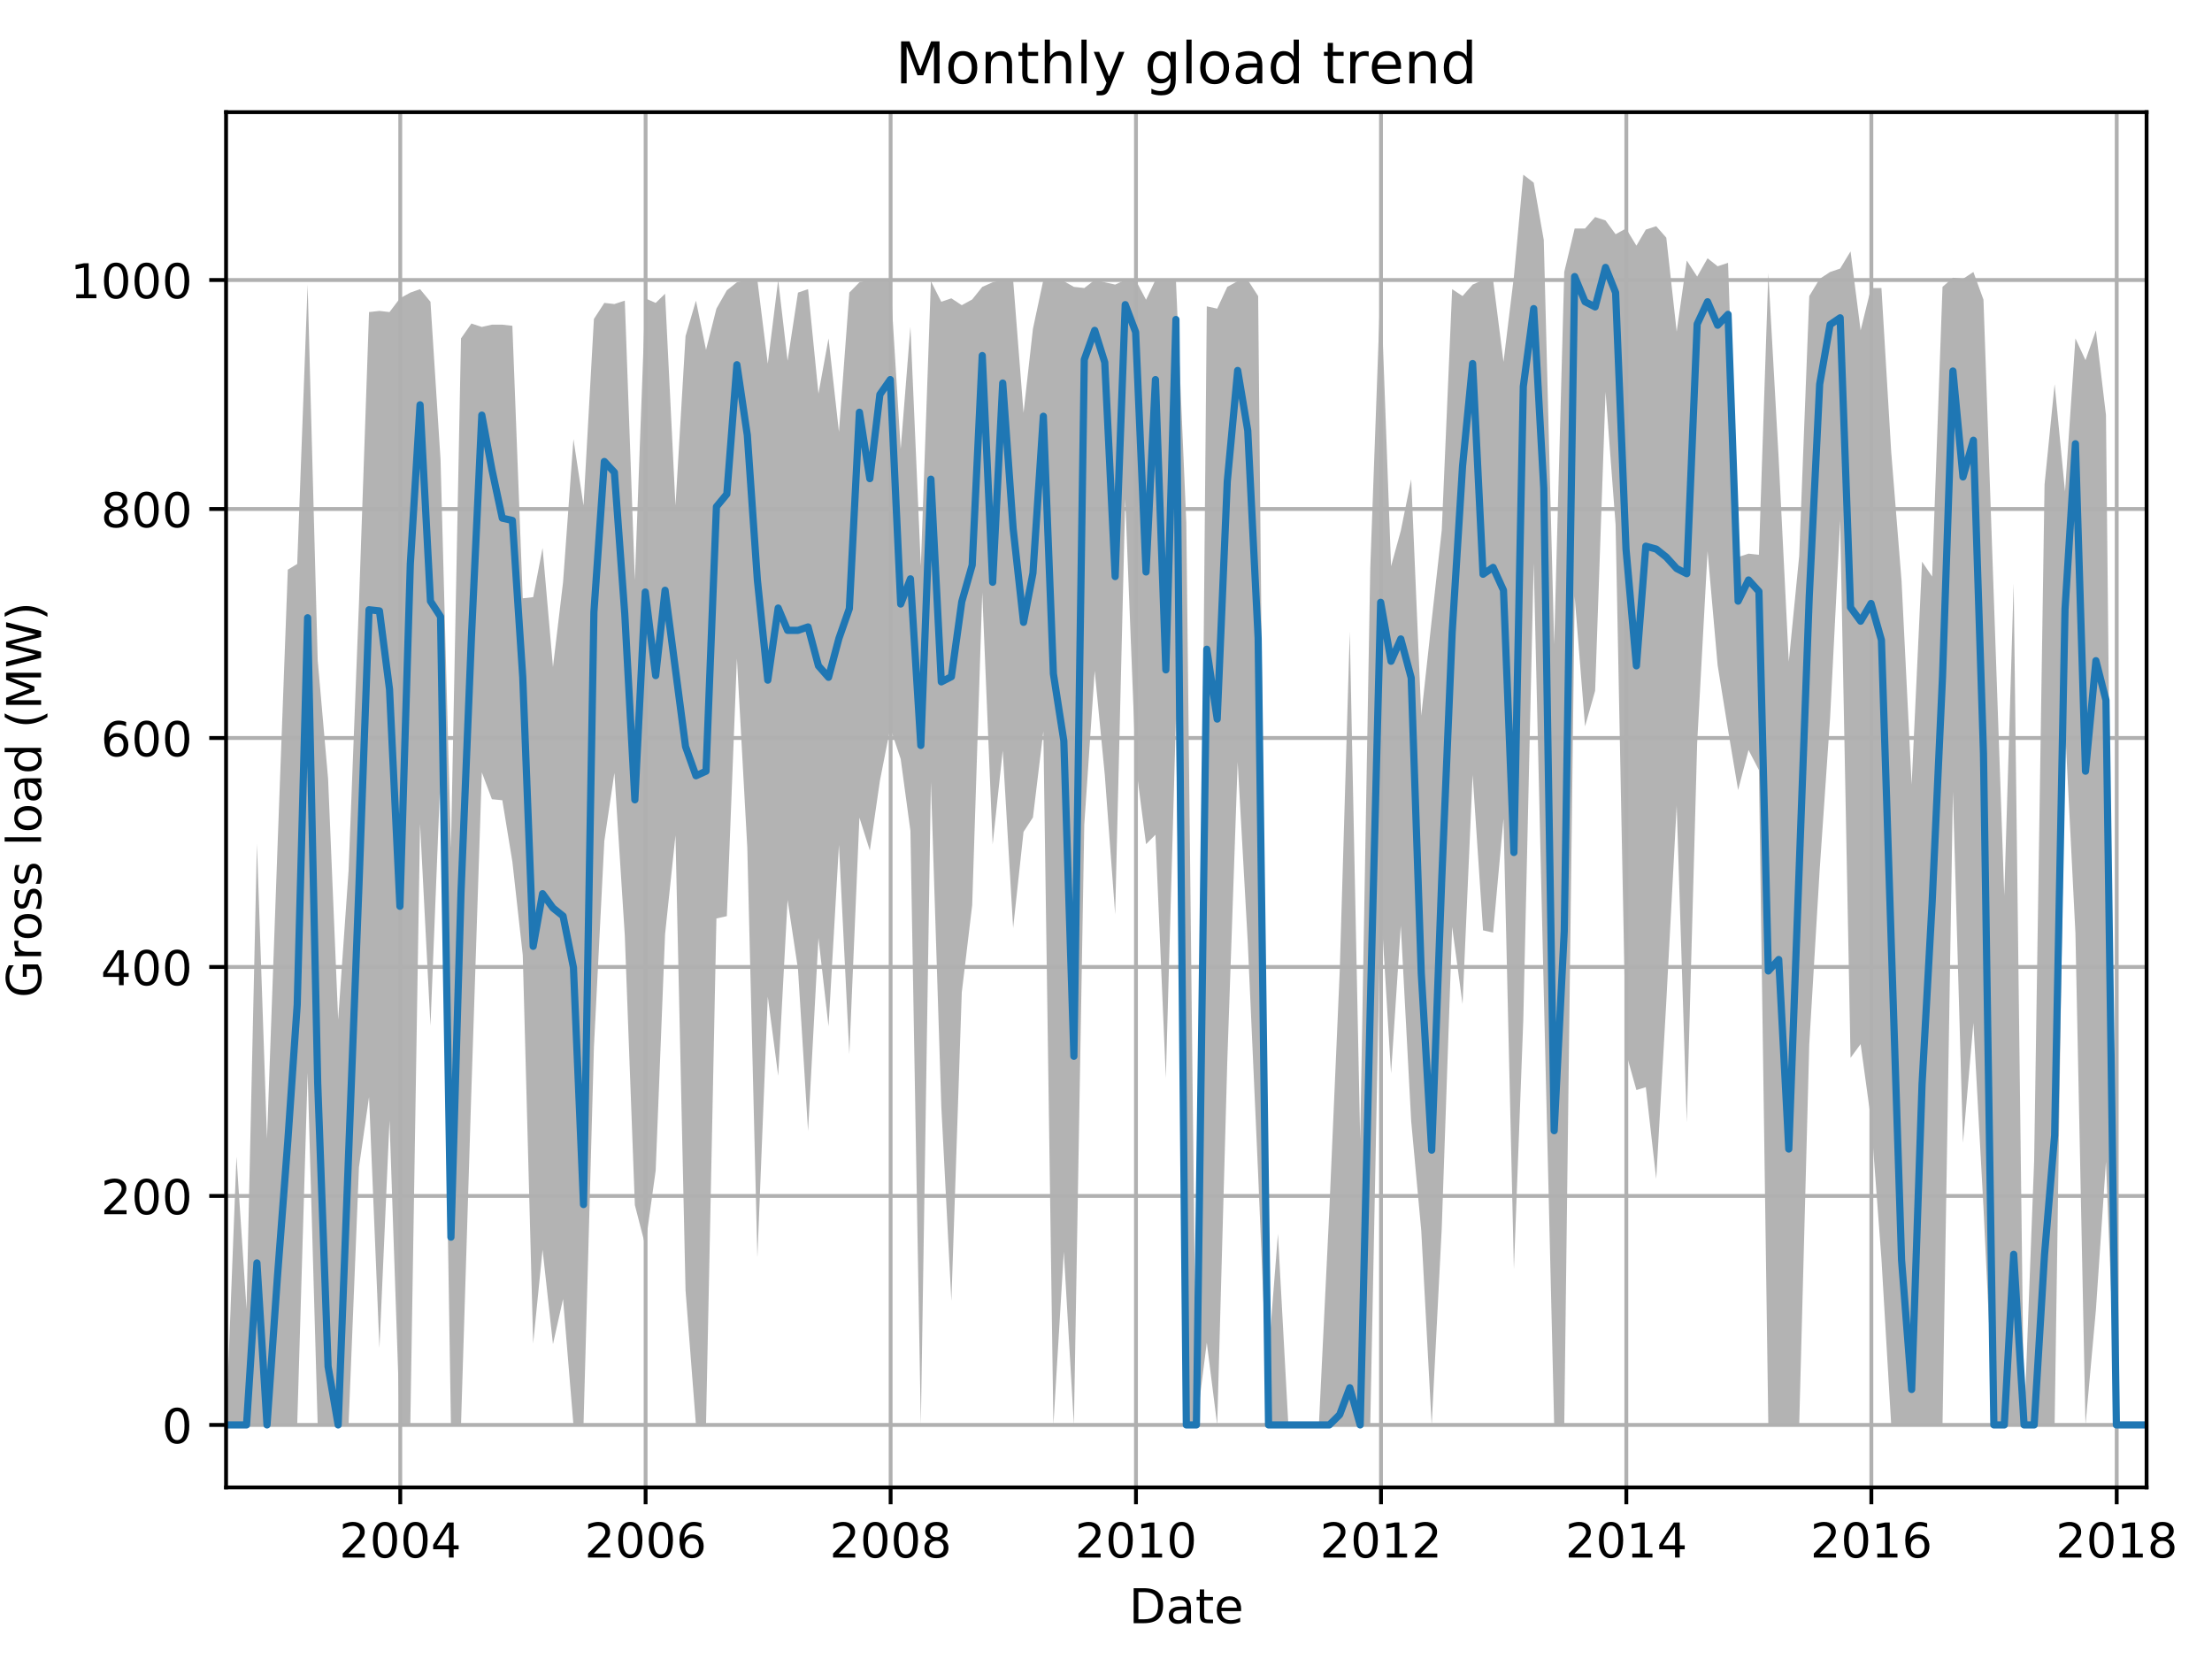 <?xml version="1.0" encoding="utf-8" standalone="no"?>
<!DOCTYPE svg PUBLIC "-//W3C//DTD SVG 1.1//EN"
  "http://www.w3.org/Graphics/SVG/1.1/DTD/svg11.dtd">
<!-- Created with matplotlib (http://matplotlib.org/) -->
<svg height="345.6pt" version="1.1" viewBox="0 0 460.8 345.6" width="460.8pt" xmlns="http://www.w3.org/2000/svg" xmlns:xlink="http://www.w3.org/1999/xlink">
 <defs>
  <style type="text/css">
*{stroke-linecap:butt;stroke-linejoin:round;}
  </style>
 </defs>
 <g id="figure_1">
  <g id="patch_1">
   <path d="M 0 345.6 
L 460.8 345.6 
L 460.8 0 
L 0 0 
z
" style="fill:none;"/>
  </g>
  <g id="axes_1">
   <g id="patch_2">
    <path d="M 47.092 309.863 
L 447.173 309.863 
L 447.173 23.365 
L 47.092 23.365 
z
" style="fill:none;"/>
   </g>
   <g id="PolyCollection_1">
    <path clip-path="url(#pa4e76261c6)" d="M 47.092 296.841 
L 47.092 296.841 
L 49.26 296.841 
L 51.357 296.841 
L 53.525 296.841 
L 55.622 296.841 
L 57.79 296.841 
L 59.957 296.841 
L 61.915 296.841 
L 64.083 223.499 
L 66.18 296.841 
L 68.348 296.841 
L 70.445 296.841 
L 72.613 296.841 
L 74.78 243.146 
L 76.878 228.537 
L 79.046 280.831 
L 81.143 233.397 
L 83.311 296.841 
L 85.478 296.841 
L 87.506 171.623 
L 89.673 213.69 
L 91.771 161.188 
L 93.938 296.841 
L 96.036 296.841 
L 98.204 226.957 
L 100.371 160.89 
L 102.469 166.495 
L 104.636 166.704 
L 106.734 179.494 
L 108.901 198.962 
L 111.069 279.877 
L 113.026 260.349 
L 115.194 280.026 
L 117.292 270.605 
L 119.459 296.841 
L 121.557 296.841 
L 123.724 218.192 
L 125.892 175.201 
L 127.989 161.009 
L 130.157 194.878 
L 132.254 251.047 
L 134.422 259.454 
L 136.589 243.862 
L 138.547 194.609 
L 140.715 174.008 
L 142.812 268.846 
L 144.98 296.841 
L 147.077 296.841 
L 149.245 191.33 
L 151.412 190.853 
L 153.51 137.158 
L 155.677 176.602 
L 157.775 261.959 
L 159.943 207.608 
L 162.11 224.095 
L 164.068 187.484 
L 166.235 201.884 
L 168.333 235.603 
L 170.5 195.414 
L 172.598 213.809 
L 174.766 176.006 
L 176.933 219.564 
L 179.031 170.311 
L 181.198 177.168 
L 183.296 162.679 
L 185.463 151.618 
L 187.631 158.117 
L 189.658 173.084 
L 191.826 296.841 
L 193.924 162.888 
L 196.091 230.505 
L 198.189 271.022 
L 200.356 206.744 
L 202.524 188.557 
L 204.621 123.444 
L 206.789 175.916 
L 208.886 156.358 
L 211.054 193.327 
L 213.221 173.293 
L 215.179 170.281 
L 217.347 152.363 
L 219.444 296.841 
L 221.612 260.766 
L 223.709 296.841 
L 225.877 171.772 
L 228.044 139.752 
L 230.142 161.367 
L 232.309 190.465 
L 234.407 103.976 
L 236.575 159.071 
L 238.742 175.857 
L 240.7 173.889 
L 242.867 224.572 
L 244.965 149.74 
L 247.132 296.841 
L 249.23 296.841 
L 251.397 279.698 
L 253.565 296.841 
L 255.663 221.233 
L 257.83 158.743 
L 259.928 196.19 
L 262.095 244.607 
L 264.263 296.841 
L 266.22 296.841 
L 268.388 296.841 
L 270.486 296.841 
L 272.653 296.841 
L 274.751 296.841 
L 276.918 296.841 
L 279.086 296.841 
L 281.183 296.841 
L 283.351 296.841 
L 285.448 296.841 
L 287.616 187.842 
L 289.783 223.618 
L 291.811 192.85 
L 293.979 233.606 
L 296.076 256.413 
L 298.244 296.841 
L 300.341 255.907 
L 302.509 193.089 
L 304.676 209.159 
L 306.774 161.427 
L 308.941 193.804 
L 311.039 194.281 
L 313.206 170.55 
L 315.374 264.403 
L 317.332 212.438 
L 319.499 117.332 
L 321.597 206.654 
L 323.764 296.841 
L 325.862 296.841 
L 328.029 124.249 
L 330.197 151.32 
L 332.295 143.896 
L 334.462 81.645 
L 336.56 109.342 
L 338.727 219.325 
L 340.895 227.077 
L 342.852 226.48 
L 345.02 245.591 
L 347.118 208.711 
L 349.285 167.807 
L 351.383 233.815 
L 353.55 154.808 
L 355.718 114.828 
L 357.815 138.589 
L 359.983 152.065 
L 362.08 164.587 
L 364.248 156.239 
L 366.415 160.413 
L 368.373 296.841 
L 370.541 296.841 
L 372.638 296.841 
L 374.806 296.841 
L 376.903 217.536 
L 379.071 181.193 
L 381.238 149.65 
L 383.336 108.418 
L 385.503 220.369 
L 387.601 217.506 
L 389.769 233.308 
L 391.936 262.227 
L 393.964 296.692 
L 396.131 296.841 
L 398.229 296.841 
L 400.396 296.841 
L 402.494 296.841 
L 404.661 296.841 
L 406.829 164.945 
L 408.926 238.078 
L 411.094 213.094 
L 413.192 251.494 
L 415.359 296.841 
L 417.527 296.841 
L 419.484 296.841 
L 421.652 296.841 
L 423.749 296.841 
L 425.917 296.841 
L 428.015 296.841 
L 430.182 151.409 
L 432.35 194.401 
L 434.447 296.841 
L 436.615 272.871 
L 438.712 242.013 
L 440.88 296.841 
L 443.047 296.841 
L 445.005 296.841 
L 447.173 296.841 
L 447.173 296.841 
L 447.173 296.841 
L 445.005 296.841 
L 443.047 296.841 
L 440.88 296.841 
L 438.712 86.475 
L 436.615 68.825 
L 434.447 75.026 
L 432.35 70.495 
L 430.182 102.395 
L 428.015 80.035 
L 425.917 100.935 
L 423.749 241.834 
L 421.652 296.841 
L 419.484 121.536 
L 417.527 186.56 
L 415.359 124.756 
L 413.192 62.415 
L 411.094 56.661 
L 408.926 58.092 
L 406.829 57.854 
L 404.661 59.762 
L 402.494 120.105 
L 400.396 117.004 
L 398.229 163.424 
L 396.131 121.059 
L 393.964 94.018 
L 391.936 60 
L 389.769 60 
L 387.601 68.825 
L 385.503 52.368 
L 383.336 55.946 
L 381.238 56.661 
L 379.071 58.092 
L 376.903 61.67 
L 374.806 115.812 
L 372.638 137.844 
L 370.541 95.687 
L 368.373 56.9 
L 366.415 115.573 
L 364.248 115.335 
L 362.08 116.05 
L 359.983 54.753 
L 357.815 55.469 
L 355.718 53.799 
L 353.55 57.615 
L 351.383 54.276 
L 349.285 69.064 
L 347.118 49.506 
L 345.02 47.121 
L 342.852 47.836 
L 340.895 51.175 
L 338.727 47.598 
L 336.56 48.79 
L 334.462 45.928 
L 332.295 45.213 
L 330.197 47.598 
L 328.029 47.598 
L 325.862 56.661 
L 323.764 134.207 
L 321.597 49.983 
L 319.499 38.057 
L 317.332 36.388 
L 315.374 57.615 
L 313.206 75.384 
L 311.039 58.331 
L 308.941 58.331 
L 306.774 59.285 
L 304.676 61.67 
L 302.509 60.239 
L 300.341 110.475 
L 298.244 129.228 
L 296.076 149.084 
L 293.979 99.831 
L 291.811 110.564 
L 289.783 117.958 
L 287.616 58.808 
L 285.448 118.435 
L 283.351 237.452 
L 281.183 131.583 
L 279.086 202.391 
L 276.918 252.21 
L 274.751 296.841 
L 272.653 296.841 
L 270.486 296.841 
L 268.388 296.841 
L 266.22 257.039 
L 264.263 281.994 
L 262.095 61.67 
L 259.928 58.331 
L 257.83 58.569 
L 255.663 59.762 
L 253.565 64.293 
L 251.397 63.816 
L 249.23 296.841 
L 247.132 108.925 
L 244.965 58.331 
L 242.867 58.331 
L 240.7 58.331 
L 238.742 62.445 
L 236.575 58.331 
L 234.407 58.331 
L 232.309 59.285 
L 230.142 58.808 
L 228.044 58.331 
L 225.877 60 
L 223.709 59.762 
L 221.612 58.569 
L 219.444 58.331 
L 217.347 58.331 
L 215.179 68.497 
L 213.221 85.998 
L 211.054 58.331 
L 208.886 58.331 
L 206.789 58.808 
L 204.621 59.762 
L 202.524 62.385 
L 200.356 63.578 
L 198.189 62.147 
L 196.091 62.862 
L 193.924 58.569 
L 191.826 117.958 
L 189.658 68.08 
L 187.631 93.541 
L 185.463 58.331 
L 183.296 58.331 
L 181.198 58.331 
L 179.031 58.808 
L 176.933 60.954 
L 174.766 89.963 
L 172.598 70.495 
L 170.5 82.003 
L 168.333 60.239 
L 166.235 60.954 
L 164.068 75.146 
L 162.11 58.331 
L 159.943 75.772 
L 157.775 58.331 
L 155.677 58.331 
L 153.51 58.808 
L 151.412 60.477 
L 149.245 64.293 
L 147.077 72.88 
L 144.98 62.624 
L 142.812 70.018 
L 140.715 105.317 
L 138.547 61.193 
L 136.589 63.101 
L 134.422 62.147 
L 132.254 120.82 
L 130.157 62.624 
L 127.989 63.339 
L 125.892 63.101 
L 123.724 66.44 
L 121.557 105.317 
L 119.459 91.484 
L 117.292 121.297 
L 115.194 138.947 
L 113.026 114.142 
L 111.069 124.398 
L 108.901 124.636 
L 106.734 67.871 
L 104.636 67.633 
L 102.469 67.633 
L 100.371 68.11 
L 98.204 67.394 
L 96.036 70.495 
L 93.938 176.632 
L 91.771 95.717 
L 89.673 62.862 
L 87.506 60.239 
L 85.478 60.954 
L 83.311 62.147 
L 81.143 65.009 
L 79.046 64.77 
L 76.878 65.009 
L 74.78 125.62 
L 72.613 181.402 
L 70.445 212.408 
L 68.348 162.232 
L 66.18 137.516 
L 64.083 59.285 
L 61.915 117.481 
L 59.957 118.674 
L 57.79 176.989 
L 55.622 237.213 
L 53.525 175.797 
L 51.357 272.692 
L 49.26 240.94 
L 47.092 296.841 
z
" style="fill:#808080;fill-opacity:0.6;"/>
   </g>
   <g id="matplotlib.axis_1">
    <g id="xtick_1">
     <g id="line2d_1">
      <path clip-path="url(#pa4e76261c6)" d="M 83.381 309.863 
L 83.381 23.365 
" style="fill:none;stroke:#b0b0b0;stroke-linecap:square;stroke-width:0.8;"/>
     </g>
     <g id="line2d_2">
      <defs>
       <path d="M 0 0 
L 0 3.5 
" id="m8073907c26" style="stroke:#000000;stroke-width:0.8;"/>
      </defs>
      <g>
       <use style="stroke:#000000;stroke-width:0.8;" x="83.381" xlink:href="#m8073907c26" y="309.863"/>
      </g>
     </g>
     <g id="text_1">
      <!-- 2004 -->
      <defs>
       <path d="M 19.188 8.297 
L 53.609 8.297 
L 53.609 0 
L 7.328 0 
L 7.328 8.297 
Q 12.938 14.109 22.625 23.891 
Q 32.328 33.688 34.812 36.531 
Q 39.547 41.844 41.422 45.531 
Q 43.312 49.219 43.312 52.781 
Q 43.312 58.594 39.234 62.25 
Q 35.156 65.922 28.609 65.922 
Q 23.969 65.922 18.812 64.312 
Q 13.672 62.703 7.812 59.422 
L 7.812 69.391 
Q 13.766 71.781 18.938 73 
Q 24.125 74.219 28.422 74.219 
Q 39.75 74.219 46.484 68.547 
Q 53.219 62.891 53.219 53.422 
Q 53.219 48.922 51.531 44.891 
Q 49.859 40.875 45.406 35.406 
Q 44.188 33.984 37.641 27.219 
Q 31.109 20.453 19.188 8.297 
z
" id="DejaVuSans-32"/>
       <path d="M 31.781 66.406 
Q 24.172 66.406 20.328 58.906 
Q 16.5 51.422 16.5 36.375 
Q 16.5 21.391 20.328 13.891 
Q 24.172 6.391 31.781 6.391 
Q 39.453 6.391 43.281 13.891 
Q 47.125 21.391 47.125 36.375 
Q 47.125 51.422 43.281 58.906 
Q 39.453 66.406 31.781 66.406 
z
M 31.781 74.219 
Q 44.047 74.219 50.516 64.516 
Q 56.984 54.828 56.984 36.375 
Q 56.984 17.969 50.516 8.266 
Q 44.047 -1.422 31.781 -1.422 
Q 19.531 -1.422 13.062 8.266 
Q 6.594 17.969 6.594 36.375 
Q 6.594 54.828 13.062 64.516 
Q 19.531 74.219 31.781 74.219 
z
" id="DejaVuSans-30"/>
       <path d="M 37.797 64.312 
L 12.891 25.391 
L 37.797 25.391 
z
M 35.203 72.906 
L 47.609 72.906 
L 47.609 25.391 
L 58.016 25.391 
L 58.016 17.188 
L 47.609 17.188 
L 47.609 0 
L 37.797 0 
L 37.797 17.188 
L 4.891 17.188 
L 4.891 26.703 
z
" id="DejaVuSans-34"/>
      </defs>
      <g transform="translate(70.656 324.462)scale(0.1 -0.1)">
       <use xlink:href="#DejaVuSans-32"/>
       <use x="63.623" xlink:href="#DejaVuSans-30"/>
       <use x="127.246" xlink:href="#DejaVuSans-30"/>
       <use x="190.869" xlink:href="#DejaVuSans-34"/>
      </g>
     </g>
    </g>
    <g id="xtick_2">
     <g id="line2d_3">
      <path clip-path="url(#pa4e76261c6)" d="M 134.492 309.863 
L 134.492 23.365 
" style="fill:none;stroke:#b0b0b0;stroke-linecap:square;stroke-width:0.8;"/>
     </g>
     <g id="line2d_4">
      <g>
       <use style="stroke:#000000;stroke-width:0.8;" x="134.492" xlink:href="#m8073907c26" y="309.863"/>
      </g>
     </g>
     <g id="text_2">
      <!-- 2006 -->
      <defs>
       <path d="M 33.016 40.375 
Q 26.375 40.375 22.484 35.828 
Q 18.609 31.297 18.609 23.391 
Q 18.609 15.531 22.484 10.953 
Q 26.375 6.391 33.016 6.391 
Q 39.656 6.391 43.531 10.953 
Q 47.406 15.531 47.406 23.391 
Q 47.406 31.297 43.531 35.828 
Q 39.656 40.375 33.016 40.375 
z
M 52.594 71.297 
L 52.594 62.312 
Q 48.875 64.062 45.094 64.984 
Q 41.312 65.922 37.594 65.922 
Q 27.828 65.922 22.672 59.328 
Q 17.531 52.734 16.797 39.406 
Q 19.672 43.656 24.016 45.922 
Q 28.375 48.188 33.594 48.188 
Q 44.578 48.188 50.953 41.516 
Q 57.328 34.859 57.328 23.391 
Q 57.328 12.156 50.688 5.359 
Q 44.047 -1.422 33.016 -1.422 
Q 20.359 -1.422 13.672 8.266 
Q 6.984 17.969 6.984 36.375 
Q 6.984 53.656 15.188 63.938 
Q 23.391 74.219 37.203 74.219 
Q 40.922 74.219 44.703 73.484 
Q 48.484 72.75 52.594 71.297 
z
" id="DejaVuSans-36"/>
      </defs>
      <g transform="translate(121.767 324.462)scale(0.1 -0.1)">
       <use xlink:href="#DejaVuSans-32"/>
       <use x="63.623" xlink:href="#DejaVuSans-30"/>
       <use x="127.246" xlink:href="#DejaVuSans-30"/>
       <use x="190.869" xlink:href="#DejaVuSans-36"/>
      </g>
     </g>
    </g>
    <g id="xtick_3">
     <g id="line2d_5">
      <path clip-path="url(#pa4e76261c6)" d="M 185.533 309.863 
L 185.533 23.365 
" style="fill:none;stroke:#b0b0b0;stroke-linecap:square;stroke-width:0.8;"/>
     </g>
     <g id="line2d_6">
      <g>
       <use style="stroke:#000000;stroke-width:0.8;" x="185.533" xlink:href="#m8073907c26" y="309.863"/>
      </g>
     </g>
     <g id="text_3">
      <!-- 2008 -->
      <defs>
       <path d="M 31.781 34.625 
Q 24.75 34.625 20.719 30.859 
Q 16.703 27.094 16.703 20.516 
Q 16.703 13.922 20.719 10.156 
Q 24.75 6.391 31.781 6.391 
Q 38.812 6.391 42.859 10.172 
Q 46.922 13.969 46.922 20.516 
Q 46.922 27.094 42.891 30.859 
Q 38.875 34.625 31.781 34.625 
z
M 21.922 38.812 
Q 15.578 40.375 12.031 44.719 
Q 8.5 49.078 8.5 55.328 
Q 8.5 64.062 14.719 69.141 
Q 20.953 74.219 31.781 74.219 
Q 42.672 74.219 48.875 69.141 
Q 55.078 64.062 55.078 55.328 
Q 55.078 49.078 51.531 44.719 
Q 48 40.375 41.703 38.812 
Q 48.828 37.156 52.797 32.312 
Q 56.781 27.484 56.781 20.516 
Q 56.781 9.906 50.312 4.234 
Q 43.844 -1.422 31.781 -1.422 
Q 19.734 -1.422 13.25 4.234 
Q 6.781 9.906 6.781 20.516 
Q 6.781 27.484 10.781 32.312 
Q 14.797 37.156 21.922 38.812 
z
M 18.312 54.391 
Q 18.312 48.734 21.844 45.562 
Q 25.391 42.391 31.781 42.391 
Q 38.141 42.391 41.719 45.562 
Q 45.312 48.734 45.312 54.391 
Q 45.312 60.062 41.719 63.234 
Q 38.141 66.406 31.781 66.406 
Q 25.391 66.406 21.844 63.234 
Q 18.312 60.062 18.312 54.391 
z
" id="DejaVuSans-38"/>
      </defs>
      <g transform="translate(172.808 324.462)scale(0.1 -0.1)">
       <use xlink:href="#DejaVuSans-32"/>
       <use x="63.623" xlink:href="#DejaVuSans-30"/>
       <use x="127.246" xlink:href="#DejaVuSans-30"/>
       <use x="190.869" xlink:href="#DejaVuSans-38"/>
      </g>
     </g>
    </g>
    <g id="xtick_4">
     <g id="line2d_7">
      <path clip-path="url(#pa4e76261c6)" d="M 236.644 309.863 
L 236.644 23.365 
" style="fill:none;stroke:#b0b0b0;stroke-linecap:square;stroke-width:0.8;"/>
     </g>
     <g id="line2d_8">
      <g>
       <use style="stroke:#000000;stroke-width:0.8;" x="236.644" xlink:href="#m8073907c26" y="309.863"/>
      </g>
     </g>
     <g id="text_4">
      <!-- 2010 -->
      <defs>
       <path d="M 12.406 8.297 
L 28.516 8.297 
L 28.516 63.922 
L 10.984 60.406 
L 10.984 69.391 
L 28.422 72.906 
L 38.281 72.906 
L 38.281 8.297 
L 54.391 8.297 
L 54.391 0 
L 12.406 0 
z
" id="DejaVuSans-31"/>
      </defs>
      <g transform="translate(223.919 324.462)scale(0.1 -0.1)">
       <use xlink:href="#DejaVuSans-32"/>
       <use x="63.623" xlink:href="#DejaVuSans-30"/>
       <use x="127.246" xlink:href="#DejaVuSans-31"/>
       <use x="190.869" xlink:href="#DejaVuSans-30"/>
      </g>
     </g>
    </g>
    <g id="xtick_5">
     <g id="line2d_9">
      <path clip-path="url(#pa4e76261c6)" d="M 287.686 309.863 
L 287.686 23.365 
" style="fill:none;stroke:#b0b0b0;stroke-linecap:square;stroke-width:0.8;"/>
     </g>
     <g id="line2d_10">
      <g>
       <use style="stroke:#000000;stroke-width:0.8;" x="287.686" xlink:href="#m8073907c26" y="309.863"/>
      </g>
     </g>
     <g id="text_5">
      <!-- 2012 -->
      <g transform="translate(274.961 324.462)scale(0.1 -0.1)">
       <use xlink:href="#DejaVuSans-32"/>
       <use x="63.623" xlink:href="#DejaVuSans-30"/>
       <use x="127.246" xlink:href="#DejaVuSans-31"/>
       <use x="190.869" xlink:href="#DejaVuSans-32"/>
      </g>
     </g>
    </g>
    <g id="xtick_6">
     <g id="line2d_11">
      <path clip-path="url(#pa4e76261c6)" d="M 338.797 309.863 
L 338.797 23.365 
" style="fill:none;stroke:#b0b0b0;stroke-linecap:square;stroke-width:0.8;"/>
     </g>
     <g id="line2d_12">
      <g>
       <use style="stroke:#000000;stroke-width:0.8;" x="338.797" xlink:href="#m8073907c26" y="309.863"/>
      </g>
     </g>
     <g id="text_6">
      <!-- 2014 -->
      <g transform="translate(326.072 324.462)scale(0.1 -0.1)">
       <use xlink:href="#DejaVuSans-32"/>
       <use x="63.623" xlink:href="#DejaVuSans-30"/>
       <use x="127.246" xlink:href="#DejaVuSans-31"/>
       <use x="190.869" xlink:href="#DejaVuSans-34"/>
      </g>
     </g>
    </g>
    <g id="xtick_7">
     <g id="line2d_13">
      <path clip-path="url(#pa4e76261c6)" d="M 389.838 309.863 
L 389.838 23.365 
" style="fill:none;stroke:#b0b0b0;stroke-linecap:square;stroke-width:0.8;"/>
     </g>
     <g id="line2d_14">
      <g>
       <use style="stroke:#000000;stroke-width:0.8;" x="389.838" xlink:href="#m8073907c26" y="309.863"/>
      </g>
     </g>
     <g id="text_7">
      <!-- 2016 -->
      <g transform="translate(377.113 324.462)scale(0.1 -0.1)">
       <use xlink:href="#DejaVuSans-32"/>
       <use x="63.623" xlink:href="#DejaVuSans-30"/>
       <use x="127.246" xlink:href="#DejaVuSans-31"/>
       <use x="190.869" xlink:href="#DejaVuSans-36"/>
      </g>
     </g>
    </g>
    <g id="xtick_8">
     <g id="line2d_15">
      <path clip-path="url(#pa4e76261c6)" d="M 440.95 309.863 
L 440.95 23.365 
" style="fill:none;stroke:#b0b0b0;stroke-linecap:square;stroke-width:0.8;"/>
     </g>
     <g id="line2d_16">
      <g>
       <use style="stroke:#000000;stroke-width:0.8;" x="440.95" xlink:href="#m8073907c26" y="309.863"/>
      </g>
     </g>
     <g id="text_8">
      <!-- 2018 -->
      <g transform="translate(428.225 324.462)scale(0.1 -0.1)">
       <use xlink:href="#DejaVuSans-32"/>
       <use x="63.623" xlink:href="#DejaVuSans-30"/>
       <use x="127.246" xlink:href="#DejaVuSans-31"/>
       <use x="190.869" xlink:href="#DejaVuSans-38"/>
      </g>
     </g>
    </g>
    <g id="text_9">
     <!-- Date -->
     <defs>
      <path d="M 19.672 64.797 
L 19.672 8.109 
L 31.594 8.109 
Q 46.688 8.109 53.688 14.938 
Q 60.688 21.781 60.688 36.531 
Q 60.688 51.172 53.688 57.984 
Q 46.688 64.797 31.594 64.797 
z
M 9.812 72.906 
L 30.078 72.906 
Q 51.266 72.906 61.172 64.094 
Q 71.094 55.281 71.094 36.531 
Q 71.094 17.672 61.125 8.828 
Q 51.172 0 30.078 0 
L 9.812 0 
z
" id="DejaVuSans-44"/>
      <path d="M 34.281 27.484 
Q 23.391 27.484 19.188 25 
Q 14.984 22.516 14.984 16.5 
Q 14.984 11.719 18.141 8.906 
Q 21.297 6.109 26.703 6.109 
Q 34.188 6.109 38.703 11.406 
Q 43.219 16.703 43.219 25.484 
L 43.219 27.484 
z
M 52.203 31.203 
L 52.203 0 
L 43.219 0 
L 43.219 8.297 
Q 40.141 3.328 35.547 0.953 
Q 30.953 -1.422 24.312 -1.422 
Q 15.922 -1.422 10.953 3.297 
Q 6 8.016 6 15.922 
Q 6 25.141 12.172 29.828 
Q 18.359 34.516 30.609 34.516 
L 43.219 34.516 
L 43.219 35.406 
Q 43.219 41.609 39.141 45 
Q 35.062 48.391 27.688 48.391 
Q 23 48.391 18.547 47.266 
Q 14.109 46.141 10.016 43.891 
L 10.016 52.203 
Q 14.938 54.109 19.578 55.047 
Q 24.219 56 28.609 56 
Q 40.484 56 46.344 49.844 
Q 52.203 43.703 52.203 31.203 
z
" id="DejaVuSans-61"/>
      <path d="M 18.312 70.219 
L 18.312 54.688 
L 36.812 54.688 
L 36.812 47.703 
L 18.312 47.703 
L 18.312 18.016 
Q 18.312 11.328 20.141 9.422 
Q 21.969 7.516 27.594 7.516 
L 36.812 7.516 
L 36.812 0 
L 27.594 0 
Q 17.188 0 13.234 3.875 
Q 9.281 7.766 9.281 18.016 
L 9.281 47.703 
L 2.688 47.703 
L 2.688 54.688 
L 9.281 54.688 
L 9.281 70.219 
z
" id="DejaVuSans-74"/>
      <path d="M 56.203 29.594 
L 56.203 25.203 
L 14.891 25.203 
Q 15.484 15.922 20.484 11.062 
Q 25.484 6.203 34.422 6.203 
Q 39.594 6.203 44.453 7.469 
Q 49.312 8.734 54.109 11.281 
L 54.109 2.781 
Q 49.266 0.734 44.188 -0.344 
Q 39.109 -1.422 33.891 -1.422 
Q 20.797 -1.422 13.156 6.188 
Q 5.516 13.812 5.516 26.812 
Q 5.516 40.234 12.766 48.109 
Q 20.016 56 32.328 56 
Q 43.359 56 49.781 48.891 
Q 56.203 41.797 56.203 29.594 
z
M 47.219 32.234 
Q 47.125 39.594 43.094 43.984 
Q 39.062 48.391 32.422 48.391 
Q 24.906 48.391 20.391 44.141 
Q 15.875 39.891 15.188 32.172 
z
" id="DejaVuSans-65"/>
     </defs>
     <g transform="translate(235.182 338.14)scale(0.1 -0.1)">
      <use xlink:href="#DejaVuSans-44"/>
      <use x="77.002" xlink:href="#DejaVuSans-61"/>
      <use x="138.281" xlink:href="#DejaVuSans-74"/>
      <use x="177.49" xlink:href="#DejaVuSans-65"/>
     </g>
    </g>
   </g>
   <g id="matplotlib.axis_2">
    <g id="ytick_1">
     <g id="line2d_17">
      <path clip-path="url(#pa4e76261c6)" d="M 47.092 296.841 
L 447.173 296.841 
" style="fill:none;stroke:#b0b0b0;stroke-linecap:square;stroke-width:0.8;"/>
     </g>
     <g id="line2d_18">
      <defs>
       <path d="M 0 0 
L -3.5 0 
" id="mfe79591465" style="stroke:#000000;stroke-width:0.8;"/>
      </defs>
      <g>
       <use style="stroke:#000000;stroke-width:0.8;" x="47.092" xlink:href="#mfe79591465" y="296.841"/>
      </g>
     </g>
     <g id="text_10">
      <!-- 0 -->
      <g transform="translate(33.73 300.64)scale(0.1 -0.1)">
       <use xlink:href="#DejaVuSans-30"/>
      </g>
     </g>
    </g>
    <g id="ytick_2">
     <g id="line2d_19">
      <path clip-path="url(#pa4e76261c6)" d="M 47.092 249.139 
L 447.173 249.139 
" style="fill:none;stroke:#b0b0b0;stroke-linecap:square;stroke-width:0.8;"/>
     </g>
     <g id="line2d_20">
      <g>
       <use style="stroke:#000000;stroke-width:0.8;" x="47.092" xlink:href="#mfe79591465" y="249.139"/>
      </g>
     </g>
     <g id="text_11">
      <!-- 200 -->
      <g transform="translate(21.005 252.938)scale(0.1 -0.1)">
       <use xlink:href="#DejaVuSans-32"/>
       <use x="63.623" xlink:href="#DejaVuSans-30"/>
       <use x="127.246" xlink:href="#DejaVuSans-30"/>
      </g>
     </g>
    </g>
    <g id="ytick_3">
     <g id="line2d_21">
      <path clip-path="url(#pa4e76261c6)" d="M 47.092 201.437 
L 447.173 201.437 
" style="fill:none;stroke:#b0b0b0;stroke-linecap:square;stroke-width:0.8;"/>
     </g>
     <g id="line2d_22">
      <g>
       <use style="stroke:#000000;stroke-width:0.8;" x="47.092" xlink:href="#mfe79591465" y="201.437"/>
      </g>
     </g>
     <g id="text_12">
      <!-- 400 -->
      <g transform="translate(21.005 205.236)scale(0.1 -0.1)">
       <use xlink:href="#DejaVuSans-34"/>
       <use x="63.623" xlink:href="#DejaVuSans-30"/>
       <use x="127.246" xlink:href="#DejaVuSans-30"/>
      </g>
     </g>
    </g>
    <g id="ytick_4">
     <g id="line2d_23">
      <path clip-path="url(#pa4e76261c6)" d="M 47.092 153.735 
L 447.173 153.735 
" style="fill:none;stroke:#b0b0b0;stroke-linecap:square;stroke-width:0.8;"/>
     </g>
     <g id="line2d_24">
      <g>
       <use style="stroke:#000000;stroke-width:0.8;" x="47.092" xlink:href="#mfe79591465" y="153.735"/>
      </g>
     </g>
     <g id="text_13">
      <!-- 600 -->
      <g transform="translate(21.005 157.534)scale(0.1 -0.1)">
       <use xlink:href="#DejaVuSans-36"/>
       <use x="63.623" xlink:href="#DejaVuSans-30"/>
       <use x="127.246" xlink:href="#DejaVuSans-30"/>
      </g>
     </g>
    </g>
    <g id="ytick_5">
     <g id="line2d_25">
      <path clip-path="url(#pa4e76261c6)" d="M 47.092 106.033 
L 447.173 106.033 
" style="fill:none;stroke:#b0b0b0;stroke-linecap:square;stroke-width:0.8;"/>
     </g>
     <g id="line2d_26">
      <g>
       <use style="stroke:#000000;stroke-width:0.8;" x="47.092" xlink:href="#mfe79591465" y="106.033"/>
      </g>
     </g>
     <g id="text_14">
      <!-- 800 -->
      <g transform="translate(21.005 109.832)scale(0.1 -0.1)">
       <use xlink:href="#DejaVuSans-38"/>
       <use x="63.623" xlink:href="#DejaVuSans-30"/>
       <use x="127.246" xlink:href="#DejaVuSans-30"/>
      </g>
     </g>
    </g>
    <g id="ytick_6">
     <g id="line2d_27">
      <path clip-path="url(#pa4e76261c6)" d="M 47.092 58.331 
L 447.173 58.331 
" style="fill:none;stroke:#b0b0b0;stroke-linecap:square;stroke-width:0.8;"/>
     </g>
     <g id="line2d_28">
      <g>
       <use style="stroke:#000000;stroke-width:0.8;" x="47.092" xlink:href="#mfe79591465" y="58.331"/>
      </g>
     </g>
     <g id="text_15">
      <!-- 1000 -->
      <g transform="translate(14.642 62.13)scale(0.1 -0.1)">
       <use xlink:href="#DejaVuSans-31"/>
       <use x="63.623" xlink:href="#DejaVuSans-30"/>
       <use x="127.246" xlink:href="#DejaVuSans-30"/>
       <use x="190.869" xlink:href="#DejaVuSans-30"/>
      </g>
     </g>
    </g>
    <g id="text_16">
     <!-- Gross load (MW) -->
     <defs>
      <path d="M 59.516 10.406 
L 59.516 29.984 
L 43.406 29.984 
L 43.406 38.094 
L 69.281 38.094 
L 69.281 6.781 
Q 63.578 2.734 56.688 0.656 
Q 49.812 -1.422 42 -1.422 
Q 24.906 -1.422 15.25 8.562 
Q 5.609 18.562 5.609 36.375 
Q 5.609 54.25 15.25 64.234 
Q 24.906 74.219 42 74.219 
Q 49.125 74.219 55.547 72.453 
Q 61.969 70.703 67.391 67.281 
L 67.391 56.781 
Q 61.922 61.422 55.766 63.766 
Q 49.609 66.109 42.828 66.109 
Q 29.438 66.109 22.719 58.641 
Q 16.016 51.172 16.016 36.375 
Q 16.016 21.625 22.719 14.156 
Q 29.438 6.688 42.828 6.688 
Q 48.047 6.688 52.141 7.594 
Q 56.25 8.5 59.516 10.406 
z
" id="DejaVuSans-47"/>
      <path d="M 41.109 46.297 
Q 39.594 47.172 37.812 47.578 
Q 36.031 48 33.891 48 
Q 26.266 48 22.188 43.047 
Q 18.109 38.094 18.109 28.812 
L 18.109 0 
L 9.078 0 
L 9.078 54.688 
L 18.109 54.688 
L 18.109 46.188 
Q 20.953 51.172 25.484 53.578 
Q 30.031 56 36.531 56 
Q 37.453 56 38.578 55.875 
Q 39.703 55.766 41.062 55.516 
z
" id="DejaVuSans-72"/>
      <path d="M 30.609 48.391 
Q 23.391 48.391 19.188 42.75 
Q 14.984 37.109 14.984 27.297 
Q 14.984 17.484 19.156 11.844 
Q 23.344 6.203 30.609 6.203 
Q 37.797 6.203 41.984 11.859 
Q 46.188 17.531 46.188 27.297 
Q 46.188 37.016 41.984 42.703 
Q 37.797 48.391 30.609 48.391 
z
M 30.609 56 
Q 42.328 56 49.016 48.375 
Q 55.719 40.766 55.719 27.297 
Q 55.719 13.875 49.016 6.219 
Q 42.328 -1.422 30.609 -1.422 
Q 18.844 -1.422 12.172 6.219 
Q 5.516 13.875 5.516 27.297 
Q 5.516 40.766 12.172 48.375 
Q 18.844 56 30.609 56 
z
" id="DejaVuSans-6f"/>
      <path d="M 44.281 53.078 
L 44.281 44.578 
Q 40.484 46.531 36.375 47.5 
Q 32.281 48.484 27.875 48.484 
Q 21.188 48.484 17.844 46.438 
Q 14.5 44.391 14.5 40.281 
Q 14.5 37.156 16.891 35.375 
Q 19.281 33.594 26.516 31.984 
L 29.594 31.297 
Q 39.156 29.25 43.188 25.516 
Q 47.219 21.781 47.219 15.094 
Q 47.219 7.469 41.188 3.016 
Q 35.156 -1.422 24.609 -1.422 
Q 20.219 -1.422 15.453 -0.562 
Q 10.688 0.297 5.422 2 
L 5.422 11.281 
Q 10.406 8.688 15.234 7.391 
Q 20.062 6.109 24.812 6.109 
Q 31.156 6.109 34.562 8.281 
Q 37.984 10.453 37.984 14.406 
Q 37.984 18.062 35.516 20.016 
Q 33.062 21.969 24.703 23.781 
L 21.578 24.516 
Q 13.234 26.266 9.516 29.906 
Q 5.812 33.547 5.812 39.891 
Q 5.812 47.609 11.281 51.797 
Q 16.75 56 26.812 56 
Q 31.781 56 36.172 55.266 
Q 40.578 54.547 44.281 53.078 
z
" id="DejaVuSans-73"/>
      <path id="DejaVuSans-20"/>
      <path d="M 9.422 75.984 
L 18.406 75.984 
L 18.406 0 
L 9.422 0 
z
" id="DejaVuSans-6c"/>
      <path d="M 45.406 46.391 
L 45.406 75.984 
L 54.391 75.984 
L 54.391 0 
L 45.406 0 
L 45.406 8.203 
Q 42.578 3.328 38.25 0.953 
Q 33.938 -1.422 27.875 -1.422 
Q 17.969 -1.422 11.734 6.484 
Q 5.516 14.406 5.516 27.297 
Q 5.516 40.188 11.734 48.094 
Q 17.969 56 27.875 56 
Q 33.938 56 38.25 53.625 
Q 42.578 51.266 45.406 46.391 
z
M 14.797 27.297 
Q 14.797 17.391 18.875 11.75 
Q 22.953 6.109 30.078 6.109 
Q 37.203 6.109 41.297 11.75 
Q 45.406 17.391 45.406 27.297 
Q 45.406 37.203 41.297 42.844 
Q 37.203 48.484 30.078 48.484 
Q 22.953 48.484 18.875 42.844 
Q 14.797 37.203 14.797 27.297 
z
" id="DejaVuSans-64"/>
      <path d="M 31 75.875 
Q 24.469 64.656 21.281 53.656 
Q 18.109 42.672 18.109 31.391 
Q 18.109 20.125 21.312 9.062 
Q 24.516 -2 31 -13.188 
L 23.188 -13.188 
Q 15.875 -1.703 12.234 9.375 
Q 8.594 20.453 8.594 31.391 
Q 8.594 42.281 12.203 53.312 
Q 15.828 64.359 23.188 75.875 
z
" id="DejaVuSans-28"/>
      <path d="M 9.812 72.906 
L 24.516 72.906 
L 43.109 23.297 
L 61.812 72.906 
L 76.516 72.906 
L 76.516 0 
L 66.891 0 
L 66.891 64.016 
L 48.094 14.016 
L 38.188 14.016 
L 19.391 64.016 
L 19.391 0 
L 9.812 0 
z
" id="DejaVuSans-4d"/>
      <path d="M 3.328 72.906 
L 13.281 72.906 
L 28.609 11.281 
L 43.891 72.906 
L 54.984 72.906 
L 70.312 11.281 
L 85.594 72.906 
L 95.609 72.906 
L 77.297 0 
L 64.891 0 
L 49.516 63.281 
L 33.984 0 
L 21.578 0 
z
" id="DejaVuSans-57"/>
      <path d="M 8.016 75.875 
L 15.828 75.875 
Q 23.141 64.359 26.781 53.312 
Q 30.422 42.281 30.422 31.391 
Q 30.422 20.453 26.781 9.375 
Q 23.141 -1.703 15.828 -13.188 
L 8.016 -13.188 
Q 14.5 -2 17.703 9.062 
Q 20.906 20.125 20.906 31.391 
Q 20.906 42.672 17.703 53.656 
Q 14.5 64.656 8.016 75.875 
z
" id="DejaVuSans-29"/>
     </defs>
     <g transform="translate(8.563 207.835)rotate(-90)scale(0.1 -0.1)">
      <use xlink:href="#DejaVuSans-47"/>
      <use x="77.49" xlink:href="#DejaVuSans-72"/>
      <use x="118.572" xlink:href="#DejaVuSans-6f"/>
      <use x="179.754" xlink:href="#DejaVuSans-73"/>
      <use x="231.854" xlink:href="#DejaVuSans-73"/>
      <use x="283.953" xlink:href="#DejaVuSans-20"/>
      <use x="315.74" xlink:href="#DejaVuSans-6c"/>
      <use x="343.523" xlink:href="#DejaVuSans-6f"/>
      <use x="404.705" xlink:href="#DejaVuSans-61"/>
      <use x="465.984" xlink:href="#DejaVuSans-64"/>
      <use x="529.461" xlink:href="#DejaVuSans-20"/>
      <use x="561.248" xlink:href="#DejaVuSans-28"/>
      <use x="600.262" xlink:href="#DejaVuSans-4d"/>
      <use x="686.541" xlink:href="#DejaVuSans-57"/>
      <use x="785.418" xlink:href="#DejaVuSans-29"/>
     </g>
    </g>
   </g>
   <g id="line2d_29">
    <path clip-path="url(#pa4e76261c6)" d="M 47.092 296.841 
L 51.357 296.841 
L 53.525 263.092 
L 55.622 296.841 
L 57.79 266.073 
L 59.957 237.69 
L 61.915 209.308 
L 64.083 128.691 
L 66.18 225.526 
L 68.348 284.677 
L 70.445 296.841 
L 74.78 184.383 
L 76.878 127.022 
L 79.046 127.26 
L 81.143 143.598 
L 83.311 188.796 
L 85.478 117.481 
L 87.506 84.328 
L 89.673 125.233 
L 91.771 128.453 
L 93.938 257.725 
L 96.036 185.934 
L 98.204 132.746 
L 100.371 86.475 
L 102.469 97.804 
L 104.636 107.941 
L 106.734 108.418 
L 108.901 141.094 
L 111.069 197.144 
L 113.026 186.172 
L 115.194 189.153 
L 117.292 190.823 
L 119.459 201.556 
L 121.557 250.928 
L 123.724 127.499 
L 125.892 96.135 
L 127.989 98.4 
L 130.157 127.976 
L 132.254 166.614 
L 134.422 123.325 
L 136.589 140.736 
L 138.547 122.967 
L 142.812 155.524 
L 144.98 161.606 
L 147.077 160.652 
L 149.245 105.556 
L 151.412 102.932 
L 153.51 75.98 
L 155.677 90.649 
L 157.775 120.82 
L 159.943 141.69 
L 162.11 126.664 
L 164.068 131.315 
L 166.235 131.315 
L 168.333 130.599 
L 170.5 138.709 
L 172.598 141.094 
L 174.766 132.984 
L 176.933 126.783 
L 179.031 85.879 
L 181.198 99.712 
L 183.296 82.182 
L 185.463 79.081 
L 187.631 125.829 
L 189.658 120.582 
L 191.826 155.285 
L 193.924 99.831 
L 196.091 142.048 
L 198.189 140.974 
L 200.356 125.352 
L 202.524 117.72 
L 204.621 74.072 
L 206.789 121.297 
L 208.886 79.797 
L 211.054 110.087 
L 213.221 129.645 
L 215.179 119.389 
L 217.347 86.713 
L 219.444 140.378 
L 221.612 154.331 
L 223.709 220.041 
L 225.877 74.907 
L 228.044 68.825 
L 230.142 75.503 
L 232.309 120.105 
L 234.407 63.459 
L 236.575 69.183 
L 238.742 119.151 
L 240.7 79.081 
L 242.867 139.543 
L 244.965 66.559 
L 247.132 296.841 
L 249.23 296.841 
L 251.397 135.25 
L 253.565 149.799 
L 255.663 100.308 
L 257.83 77.173 
L 259.928 89.695 
L 262.095 132.984 
L 264.263 296.841 
L 276.918 296.841 
L 279.086 294.694 
L 281.183 289.089 
L 283.351 296.841 
L 285.448 210.142 
L 287.616 125.471 
L 289.783 137.755 
L 291.811 133.104 
L 293.979 141.213 
L 296.076 202.749 
L 298.244 239.598 
L 300.341 183.191 
L 302.509 131.792 
L 304.676 97.089 
L 306.774 75.742 
L 308.941 119.628 
L 311.039 118.197 
L 313.206 122.967 
L 315.374 177.586 
L 317.332 80.512 
L 319.499 64.293 
L 321.597 101.74 
L 323.764 235.544 
L 325.862 193.924 
L 328.029 57.615 
L 330.197 62.862 
L 332.295 63.936 
L 334.462 55.707 
L 336.56 60.954 
L 338.727 114.381 
L 340.895 138.709 
L 342.852 113.784 
L 345.02 114.381 
L 347.118 116.05 
L 349.285 118.435 
L 351.383 119.509 
L 353.55 67.513 
L 355.718 62.862 
L 357.815 67.752 
L 359.983 65.486 
L 362.08 125.233 
L 364.248 120.82 
L 366.415 123.205 
L 368.373 202.272 
L 370.541 199.886 
L 372.638 239.36 
L 376.903 124.159 
L 379.071 80.035 
L 381.238 67.633 
L 383.336 66.201 
L 385.503 126.545 
L 387.601 129.407 
L 389.769 125.71 
L 391.936 133.342 
L 396.131 262.495 
L 398.229 289.447 
L 400.396 225.884 
L 402.494 188.08 
L 404.661 140.974 
L 406.829 77.292 
L 408.926 99.354 
L 411.094 91.722 
L 413.192 156.955 
L 415.359 296.841 
L 417.527 296.841 
L 419.484 261.303 
L 421.652 296.841 
L 423.749 296.841 
L 425.917 261.303 
L 428.015 236.498 
L 430.182 126.902 
L 432.35 92.438 
L 434.447 160.652 
L 436.615 137.635 
L 438.712 145.864 
L 440.88 296.841 
L 447.173 296.841 
L 447.173 296.841 
" style="fill:none;stroke:#1f77b4;stroke-linecap:square;stroke-width:1.5;"/>
   </g>
   <g id="patch_3">
    <path d="M 47.092 309.863 
L 47.092 23.365 
" style="fill:none;stroke:#000000;stroke-linecap:square;stroke-linejoin:miter;stroke-width:0.8;"/>
   </g>
   <g id="patch_4">
    <path d="M 447.173 309.863 
L 447.173 23.365 
" style="fill:none;stroke:#000000;stroke-linecap:square;stroke-linejoin:miter;stroke-width:0.8;"/>
   </g>
   <g id="patch_5">
    <path d="M 47.092 309.863 
L 447.173 309.863 
" style="fill:none;stroke:#000000;stroke-linecap:square;stroke-linejoin:miter;stroke-width:0.8;"/>
   </g>
   <g id="patch_6">
    <path d="M 47.092 23.365 
L 447.173 23.365 
" style="fill:none;stroke:#000000;stroke-linecap:square;stroke-linejoin:miter;stroke-width:0.8;"/>
   </g>
   <g id="text_17">
    <!-- Monthly gload trend -->
    <defs>
     <path d="M 54.891 33.016 
L 54.891 0 
L 45.906 0 
L 45.906 32.719 
Q 45.906 40.484 42.875 44.328 
Q 39.844 48.188 33.797 48.188 
Q 26.516 48.188 22.312 43.547 
Q 18.109 38.922 18.109 30.906 
L 18.109 0 
L 9.078 0 
L 9.078 54.688 
L 18.109 54.688 
L 18.109 46.188 
Q 21.344 51.125 25.703 53.562 
Q 30.078 56 35.797 56 
Q 45.219 56 50.047 50.172 
Q 54.891 44.344 54.891 33.016 
z
" id="DejaVuSans-6e"/>
     <path d="M 54.891 33.016 
L 54.891 0 
L 45.906 0 
L 45.906 32.719 
Q 45.906 40.484 42.875 44.328 
Q 39.844 48.188 33.797 48.188 
Q 26.516 48.188 22.312 43.547 
Q 18.109 38.922 18.109 30.906 
L 18.109 0 
L 9.078 0 
L 9.078 75.984 
L 18.109 75.984 
L 18.109 46.188 
Q 21.344 51.125 25.703 53.562 
Q 30.078 56 35.797 56 
Q 45.219 56 50.047 50.172 
Q 54.891 44.344 54.891 33.016 
z
" id="DejaVuSans-68"/>
     <path d="M 32.172 -5.078 
Q 28.375 -14.844 24.75 -17.812 
Q 21.141 -20.797 15.094 -20.797 
L 7.906 -20.797 
L 7.906 -13.281 
L 13.188 -13.281 
Q 16.891 -13.281 18.938 -11.516 
Q 21 -9.766 23.484 -3.219 
L 25.094 0.875 
L 2.984 54.688 
L 12.5 54.688 
L 29.594 11.922 
L 46.688 54.688 
L 56.203 54.688 
z
" id="DejaVuSans-79"/>
     <path d="M 45.406 27.984 
Q 45.406 37.75 41.375 43.109 
Q 37.359 48.484 30.078 48.484 
Q 22.859 48.484 18.828 43.109 
Q 14.797 37.75 14.797 27.984 
Q 14.797 18.266 18.828 12.891 
Q 22.859 7.516 30.078 7.516 
Q 37.359 7.516 41.375 12.891 
Q 45.406 18.266 45.406 27.984 
z
M 54.391 6.781 
Q 54.391 -7.172 48.188 -13.984 
Q 42 -20.797 29.203 -20.797 
Q 24.469 -20.797 20.266 -20.094 
Q 16.062 -19.391 12.109 -17.922 
L 12.109 -9.188 
Q 16.062 -11.328 19.922 -12.344 
Q 23.781 -13.375 27.781 -13.375 
Q 36.625 -13.375 41.016 -8.766 
Q 45.406 -4.156 45.406 5.172 
L 45.406 9.625 
Q 42.625 4.781 38.281 2.391 
Q 33.938 0 27.875 0 
Q 17.828 0 11.672 7.656 
Q 5.516 15.328 5.516 27.984 
Q 5.516 40.672 11.672 48.328 
Q 17.828 56 27.875 56 
Q 33.938 56 38.281 53.609 
Q 42.625 51.219 45.406 46.391 
L 45.406 54.688 
L 54.391 54.688 
z
" id="DejaVuSans-67"/>
    </defs>
    <g transform="translate(186.542 17.365)scale(0.12 -0.12)">
     <use xlink:href="#DejaVuSans-4d"/>
     <use x="86.279" xlink:href="#DejaVuSans-6f"/>
     <use x="147.461" xlink:href="#DejaVuSans-6e"/>
     <use x="210.84" xlink:href="#DejaVuSans-74"/>
     <use x="250.049" xlink:href="#DejaVuSans-68"/>
     <use x="313.428" xlink:href="#DejaVuSans-6c"/>
     <use x="341.211" xlink:href="#DejaVuSans-79"/>
     <use x="400.391" xlink:href="#DejaVuSans-20"/>
     <use x="432.178" xlink:href="#DejaVuSans-67"/>
     <use x="495.654" xlink:href="#DejaVuSans-6c"/>
     <use x="523.438" xlink:href="#DejaVuSans-6f"/>
     <use x="584.619" xlink:href="#DejaVuSans-61"/>
     <use x="645.898" xlink:href="#DejaVuSans-64"/>
     <use x="709.375" xlink:href="#DejaVuSans-20"/>
     <use x="741.162" xlink:href="#DejaVuSans-74"/>
     <use x="780.371" xlink:href="#DejaVuSans-72"/>
     <use x="821.453" xlink:href="#DejaVuSans-65"/>
     <use x="882.977" xlink:href="#DejaVuSans-6e"/>
     <use x="946.355" xlink:href="#DejaVuSans-64"/>
    </g>
   </g>
  </g>
 </g>
 <defs>
  <clipPath id="pa4e76261c6">
   <rect height="286.498" width="400.08" x="47.092" y="23.365"/>
  </clipPath>
 </defs>
</svg>

